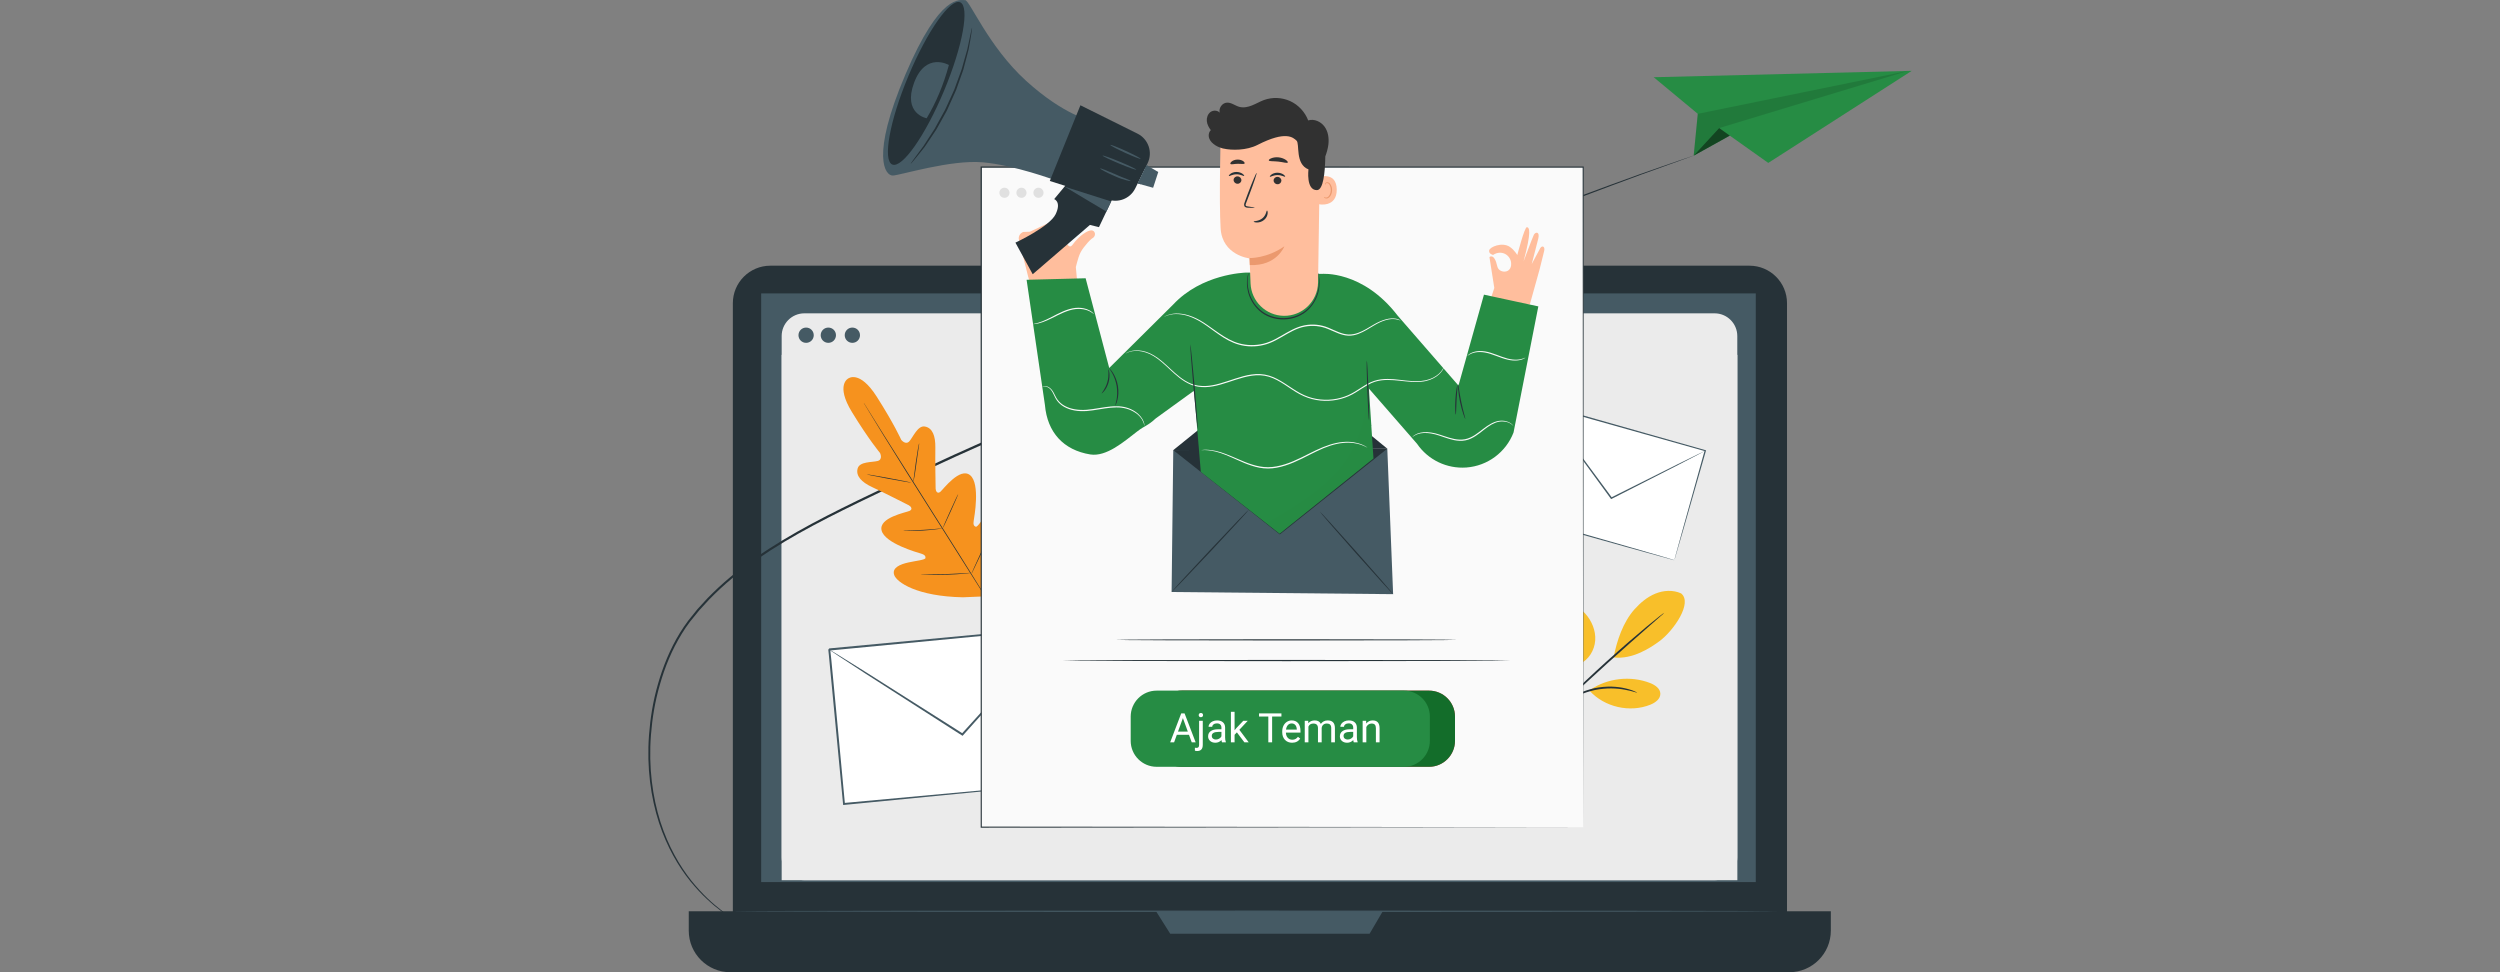 <svg width="360" height="140" viewBox="0 0 360 140" fill="none" xmlns="http://www.w3.org/2000/svg">
<rect x="0" y="0" width="360" height="140" fill="#808080" stroke="none"/>
<path d="M251.93 138.64H110.93C107.95 138.64 105.53 136.22 105.53 133.24V43.66C105.53 40.68 107.95 38.26 110.93 38.26H251.93C254.91 38.26 257.33 40.68 257.33 43.66V133.25C257.33 136.23 254.91 138.64 251.93 138.64Z" fill="#263238"/>
<path d="M257.65 140H105.17C101.86 140 99.18 137.32 99.18 134.01V131.22H263.64V134.01C263.64 137.32 260.96 140 257.65 140Z" fill="#263238"/>
<path d="M252.83 42.25H109.61V127.02H252.83V42.25Z" fill="#455A64"/>
<path d="M166.47 131.22L168.51 134.46H197.22L199.12 131.22H166.47Z" fill="#455A64"/>
<path d="M246.9 126.75H115.83C114.02 126.75 112.56 125.28 112.56 123.48V48.39C112.56 46.58 114.03 45.12 115.83 45.12H246.9C248.71 45.12 250.17 46.59 250.17 48.39V123.47C250.17 125.28 248.71 126.75 246.9 126.75Z" fill="#EBEBEB"/>
<path d="M250.18 51.101H112.56V126.751H250.18V51.101Z" fill="#EBEBEB"/>
<path d="M123.84 48.27C123.84 48.88 123.35 49.37 122.74 49.37C122.13 49.37 121.64 48.88 121.64 48.27C121.64 47.66 122.13 47.17 122.74 47.17C123.35 47.17 123.84 47.66 123.84 48.27Z" fill="#455A64"/>
<path d="M117.18 48.27C117.18 48.88 116.69 49.37 116.08 49.37C115.47 49.37 114.98 48.88 114.98 48.27C114.98 47.66 115.47 47.17 116.08 47.17C116.69 47.17 117.18 47.66 117.18 48.27Z" fill="#455A64"/>
<path d="M120.38 48.27C120.38 48.88 119.89 49.37 119.28 49.37C118.67 49.37 118.18 48.88 118.18 48.27C118.18 47.66 118.67 47.17 119.28 47.17C119.89 47.17 120.38 47.66 120.38 48.27Z" fill="#455A64"/>
<path d="M256.02 131.22C256.02 131.27 222.33 131.32 180.78 131.32C139.22 131.32 105.53 131.28 105.53 131.22C105.53 131.17 139.21 131.12 180.78 131.12C222.33 131.12 256.02 131.16 256.02 131.22Z" fill="#455A64"/>
<path d="M105.5 132.32C105.5 132.32 105.46 132.3 105.38 132.25C105.3 132.2 105.19 132.12 105.04 132.03C104.89 131.93 104.71 131.81 104.49 131.66C104.27 131.51 104.01 131.34 103.75 131.12C103.48 130.9 103.17 130.66 102.84 130.4C102.51 130.13 102.17 129.8 101.79 129.46C101.04 128.77 100.24 127.91 99.4 126.89C97.74 124.83 96.05 122.01 94.88 118.43C93.73 114.86 93.1 110.54 93.46 105.82C93.64 103.46 94.02 101 94.74 98.52C95.45 96.04 96.45 93.51 97.91 91.13C98.27 90.53 98.68 89.96 99.1 89.38C99.54 88.83 99.99 88.27 100.44 87.71C100.92 87.17 101.42 86.65 101.91 86.11C102.41 85.58 102.96 85.09 103.49 84.57C105.67 82.56 108.11 80.72 110.74 79.02C115.99 75.62 121.93 72.81 128.04 69.88C134.13 66.89 140.56 64.03 147.14 61.14C173.51 49.59 197.65 39.75 215.23 32.92C224.02 29.49 231.19 26.87 236.15 25.08C238.63 24.2 240.57 23.54 241.89 23.08C242.55 22.86 243.05 22.69 243.39 22.57C243.56 22.52 243.68 22.47 243.77 22.44C243.86 22.41 243.9 22.4 243.9 22.4C243.9 22.4 243.86 22.42 243.78 22.45C243.69 22.48 243.57 22.53 243.4 22.59C243.06 22.71 242.57 22.89 241.92 23.13C240.61 23.6 238.69 24.3 236.21 25.19C231.27 27.02 224.11 29.67 215.34 33.13C197.79 40.02 173.67 49.9 147.3 61.44C140.71 64.34 134.3 67.19 128.21 70.17C122.09 73.1 116.17 75.9 110.93 79.27C108.32 80.95 105.88 82.77 103.72 84.77C103.19 85.28 102.65 85.77 102.15 86.3C101.66 86.83 101.17 87.36 100.69 87.89C100.24 88.44 99.8 88.99 99.35 89.54C98.93 90.1 98.53 90.67 98.18 91.26C96.73 93.61 95.73 96.11 95.03 98.57C94.31 101.03 93.92 103.48 93.74 105.82C93.37 110.51 93.98 114.8 95.1 118.35C96.24 121.91 97.9 124.72 99.53 126.78C100.35 127.8 101.15 128.66 101.88 129.36C102.25 129.7 102.59 130.03 102.92 130.3C103.25 130.57 103.55 130.81 103.82 131.03C104.08 131.26 104.34 131.43 104.55 131.58C104.76 131.73 104.94 131.86 105.09 131.97C105.23 132.07 105.34 132.15 105.41 132.21C105.47 132.29 105.5 132.32 105.5 132.32Z" fill="#263238"/>
<path d="M238.13 11.12L244.48 16.39L243.89 22.42L249.09 19.53L254.63 23.46L275.29 10.2L238.13 11.12Z" fill="#268C44"/>
<g opacity="0.5">
<g opacity="0.5">
<path opacity="0.5" d="M244.48 16.39L274.73 10.21L247.56 18.44L243.89 22.42L244.48 16.39Z" fill="black"/>
</g>
</g>
<g opacity="0.8">
<g opacity="0.8">
<path opacity="0.8" d="M247.56 18.44L249.09 19.53L243.89 22.42L247.56 18.44Z" fill="black"/>
</g>
</g>
<path d="M152.405 90.406L119.414 93.534L121.523 115.774L154.514 112.645L152.405 90.406Z" fill="white"/>
<path d="M154.52 112.64C154.52 112.64 154.5 112.5 154.47 112.23C154.44 111.95 154.4 111.56 154.34 111.05C154.23 110.01 154.08 108.5 153.88 106.57C153.5 102.7 152.95 97.16 152.28 90.41L152.41 90.52C143.3 91.39 131.84 92.49 119.42 93.68C119.39 93.72 119.68 93.36 119.56 93.52V93.53V93.54V93.56V93.61L119.57 93.7L119.59 93.89L119.63 94.26L119.71 95C119.76 95.49 119.8 95.98 119.85 96.47C119.94 97.45 120.03 98.42 120.13 99.38C120.31 101.31 120.49 103.2 120.67 105.07C121.02 108.79 121.36 112.37 121.67 115.76L121.52 115.63C131.22 114.74 139.45 113.98 145.27 113.45C148.18 113.19 150.48 112.98 152.07 112.84C152.85 112.77 153.46 112.72 153.89 112.68C154.09 112.66 154.24 112.65 154.36 112.64C154.46 112.64 154.52 112.64 154.52 112.64C154.52 112.64 154.47 112.65 154.37 112.66C154.26 112.67 154.11 112.69 153.92 112.71C153.5 112.75 152.9 112.82 152.14 112.9C150.56 113.06 148.27 113.29 145.38 113.58C139.54 114.15 131.28 114.96 121.55 115.91L121.41 115.92L121.4 115.78C121.08 112.39 120.73 108.81 120.38 105.09C120.2 103.23 120.02 101.33 119.84 99.4C119.75 98.44 119.66 97.47 119.56 96.49C119.51 96 119.47 95.51 119.42 95.02L119.35 94.28L119.31 93.91L119.29 93.72L119.28 93.63V93.58V93.56V93.55V93.54C119.16 93.69 119.45 93.33 119.42 93.37C131.84 92.2 143.3 91.13 152.41 90.27L152.53 90.26L152.54 90.38C153.16 97.16 153.66 102.74 154.02 106.63C154.19 108.55 154.32 110.05 154.41 111.09C154.45 111.59 154.48 111.97 154.51 112.25C154.52 112.51 154.52 112.64 154.52 112.64Z" fill="#455A64"/>
<path d="M152.41 90.399C152.42 90.409 152.33 90.519 152.15 90.729C151.95 90.959 151.69 91.259 151.37 91.639C150.66 92.439 149.67 93.569 148.46 94.939C145.96 97.739 142.52 101.579 138.7 105.859L138.61 105.959L138.5 105.889C138.22 105.709 137.92 105.519 137.62 105.329C132.59 102.099 128.03 99.179 124.71 97.049C123.09 95.989 121.76 95.129 120.82 94.509C120.38 94.219 120.03 93.979 119.77 93.809C119.53 93.649 119.41 93.559 119.41 93.549C119.42 93.539 119.55 93.609 119.8 93.759C120.07 93.929 120.43 94.139 120.88 94.419C121.84 95.019 123.18 95.849 124.83 96.879C128.17 98.999 132.74 101.889 137.79 105.089C138.09 105.279 138.39 105.469 138.67 105.649L138.47 105.679C142.32 101.429 145.78 97.609 148.3 94.829C149.54 93.479 150.56 92.379 151.28 91.589C151.62 91.229 151.89 90.939 152.1 90.719C152.3 90.499 152.4 90.399 152.41 90.399Z" fill="#455A64"/>
<path d="M222.156 58.286L217.698 74.059L241.101 80.674L245.559 64.901L222.156 58.286Z" fill="white"/>
<path d="M241.1 80.67C241.1 80.67 241.12 80.57 241.17 80.37C241.22 80.17 241.3 79.89 241.4 79.53C241.6 78.79 241.9 77.71 242.28 76.34C243.04 73.59 244.14 69.66 245.47 64.86L245.53 64.97C239.07 63.15 230.94 60.86 222.12 58.38C222.09 58.4 222.38 58.23 222.26 58.3V58.31V58.33L222.25 58.36L222.23 58.43L222.19 58.56L222.12 58.82L221.97 59.34C221.87 59.69 221.77 60.04 221.67 60.38C221.47 61.07 221.28 61.76 221.09 62.45C220.7 63.82 220.32 65.16 219.95 66.48C219.2 69.12 218.48 71.66 217.8 74.06L217.73 73.93C224.6 75.89 230.43 77.56 234.56 78.74C236.62 79.33 238.25 79.8 239.37 80.13C239.92 80.29 240.35 80.42 240.65 80.51C240.79 80.55 240.9 80.59 240.98 80.61C241.06 80.65 241.1 80.66 241.1 80.67C241.1 80.67 241.07 80.66 240.99 80.65C240.91 80.63 240.8 80.6 240.67 80.56C240.37 80.48 239.95 80.36 239.4 80.21C238.27 79.9 236.65 79.45 234.59 78.88C230.44 77.72 224.58 76.08 217.67 74.15L217.57 74.12L217.6 74.02C218.28 71.62 218.99 69.08 219.74 66.44C220.11 65.12 220.49 63.77 220.88 62.41C221.07 61.73 221.27 61.04 221.46 60.34C221.56 59.99 221.66 59.65 221.76 59.3L221.91 58.78L221.98 58.52L222.02 58.39L222.04 58.32L222.05 58.29V58.27V58.26C221.93 58.33 222.22 58.16 222.19 58.18C231 60.68 239.12 62.98 245.58 64.82L245.67 64.84L245.65 64.93C244.27 69.73 243.14 73.68 242.35 76.44C241.96 77.8 241.65 78.86 241.43 79.59C241.33 79.94 241.25 80.21 241.19 80.41C241.13 80.58 241.1 80.67 241.1 80.67Z" fill="#455A64"/>
<path d="M245.56 64.89C245.56 64.9 245.47 64.95 245.3 65.05C245.1 65.15 244.85 65.29 244.53 65.46C243.83 65.82 242.86 66.33 241.66 66.95C239.2 68.2 235.84 69.92 232.09 71.83L232 71.87L231.94 71.79C231.8 71.59 231.64 71.38 231.49 71.17C228.9 67.63 226.56 64.42 224.85 62.08C224.02 60.92 223.34 59.98 222.86 59.31C222.64 58.99 222.46 58.74 222.33 58.55C222.21 58.37 222.15 58.28 222.16 58.28C222.17 58.28 222.24 58.36 222.37 58.53C222.51 58.72 222.7 58.96 222.94 59.27C223.44 59.93 224.13 60.86 224.99 62C226.71 64.33 229.07 67.53 231.68 71.06C231.83 71.27 231.99 71.48 232.13 71.68L231.99 71.65C235.75 69.76 239.13 68.07 241.6 66.84C242.81 66.25 243.79 65.76 244.5 65.41C244.83 65.25 245.09 65.13 245.29 65.03C245.46 64.93 245.56 64.89 245.56 64.89Z" fill="#455A64"/>
<path d="M122.14 54.51C122.14 54.51 123.75 53.2 126.25 57.12C128.75 61.04 129.78 63.34 129.78 63.34C129.78 63.34 130.42 64.15 130.96 63.53C131.5 62.91 132.16 61.23 133.19 61.42C134.27 61.62 134.72 62.75 134.69 64.49C134.66 66.23 134.72 70.03 134.73 70.37C134.74 70.71 134.98 71.18 135.41 70.82C135.84 70.45 138.24 67.21 139.71 68.44C141.18 69.67 140.29 74.49 140.21 75.01C140.12 75.54 140.25 75.75 140.5 75.85C140.76 75.95 141.46 74.79 142.18 73.89C142.9 73 143.89 72.08 144.68 72.86C145.47 73.64 146.04 77.14 143.24 83.17L141.76 85.88L138.66 86.01C132.01 85.88 129.11 83.84 128.76 82.79C128.41 81.74 129.66 81.25 130.78 81C131.9 80.75 133.25 80.63 133.27 80.35C133.29 80.07 133.15 79.87 132.64 79.72C132.13 79.57 127.41 78.25 126.95 76.39C126.49 74.53 130.46 73.8 130.97 73.57C131.49 73.34 131.17 72.92 130.87 72.76C130.56 72.6 127.17 70.88 125.6 70.15C124.03 69.42 123.21 68.51 123.5 67.46C123.78 66.44 125.58 66.59 126.38 66.38C127.18 66.17 126.73 65.24 126.73 65.24C126.73 65.24 125.11 63.31 122.68 59.34C120.25 55.37 122.18 54.48 122.18 54.48" fill="#F6921E"/>
<path d="M124.38 58.02C124.38 58.02 124.39 58.05 124.43 58.111C124.46 58.17 124.51 58.251 124.58 58.361C124.71 58.581 124.9 58.901 125.15 59.3C125.64 60.12 126.37 61.3 127.26 62.751C129.05 65.66 131.57 69.65 134.36 74.05C137.15 78.451 139.67 82.441 141.49 85.331C142.39 86.781 143.12 87.951 143.63 88.76C143.88 89.16 144.08 89.471 144.21 89.691C144.28 89.79 144.33 89.871 144.36 89.93C144.4 89.981 144.42 90.01 144.42 90.01C144.42 90.01 144.41 89.981 144.37 89.921C144.34 89.861 144.29 89.781 144.22 89.671C144.09 89.451 143.9 89.13 143.65 88.731C143.16 87.91 142.44 86.731 141.54 85.281C139.75 82.371 137.23 78.38 134.44 73.981C131.65 69.581 129.13 65.591 127.32 62.7C126.42 61.251 125.69 60.081 125.18 59.27C124.93 58.87 124.73 58.56 124.6 58.34C124.53 58.24 124.48 58.16 124.45 58.1C124.4 58.05 124.38 58.02 124.38 58.02Z" fill="#263238"/>
<path d="M132.36 63.81C132.35 63.81 132.33 63.89 132.3 64.03C132.27 64.17 132.23 64.37 132.18 64.63C132.09 65.14 131.98 65.84 131.87 66.61C131.77 67.37 131.68 68.06 131.61 68.6C131.58 68.84 131.55 69.04 131.53 69.2C131.51 69.34 131.5 69.42 131.51 69.42C131.52 69.42 131.54 69.34 131.57 69.2C131.6 69.06 131.64 68.86 131.69 68.6C131.78 68.09 131.88 67.39 131.98 66.62C132.09 65.86 132.18 65.17 132.26 64.64C132.29 64.4 132.32 64.2 132.35 64.04C132.36 63.89 132.37 63.82 132.36 63.81Z" fill="#263238"/>
<path d="M131.23 69.5C131.24 69.47 129.8 69.18 128.03 68.85C126.25 68.52 124.81 68.28 124.81 68.31C124.8 68.34 126.24 68.63 128.01 68.96C129.79 69.29 131.23 69.53 131.23 69.5Z" fill="#263238"/>
<path d="M135.83 76.07C135.83 76.06 135.75 76.07 135.6 76.08C135.43 76.1 135.23 76.12 134.98 76.14C134.46 76.19 133.74 76.26 132.94 76.3C132.14 76.35 131.42 76.37 130.9 76.38C130.66 76.38 130.45 76.39 130.28 76.39C130.13 76.39 130.05 76.4 130.05 76.41C130.05 76.42 130.13 76.43 130.28 76.43C130.43 76.44 130.64 76.45 130.9 76.45C131.42 76.46 132.15 76.45 132.95 76.4C133.75 76.35 134.47 76.27 134.99 76.2C135.25 76.16 135.46 76.13 135.6 76.11C135.75 76.09 135.83 76.07 135.83 76.07Z" fill="#263238"/>
<path d="M137.98 71.15C137.97 71.15 137.94 71.21 137.87 71.33C137.81 71.45 137.72 71.63 137.62 71.85C137.41 72.29 137.13 72.89 136.83 73.57C136.53 74.24 136.25 74.85 136.06 75.3C135.96 75.52 135.89 75.7 135.84 75.83C135.79 75.96 135.77 76.03 135.77 76.03C135.78 76.03 135.81 75.97 135.88 75.85C135.94 75.73 136.03 75.55 136.13 75.33C136.34 74.89 136.62 74.29 136.92 73.61C137.22 72.94 137.5 72.33 137.69 71.88C137.79 71.66 137.86 71.48 137.91 71.35C137.96 71.22 137.99 71.15 137.98 71.15Z" fill="#263238"/>
<path d="M142.77 76.43C142.76 76.43 142.72 76.51 142.64 76.67C142.55 76.84 142.45 77.07 142.32 77.33C142.05 77.89 141.68 78.66 141.28 79.52C140.88 80.38 140.53 81.16 140.27 81.72C140.15 81.99 140.05 82.22 139.98 82.39C139.91 82.55 139.88 82.64 139.89 82.64C139.9 82.64 139.94 82.56 140.02 82.4C140.11 82.23 140.21 82 140.34 81.74C140.61 81.18 140.98 80.41 141.38 79.55C141.78 78.69 142.13 77.91 142.39 77.35C142.51 77.08 142.61 76.85 142.68 76.68C142.74 76.52 142.77 76.43 142.77 76.43Z" fill="#263238"/>
<path d="M139.91 82.48C139.91 82.47 139.81 82.48 139.62 82.49C139.41 82.5 139.15 82.52 138.83 82.54C138.17 82.58 137.25 82.63 136.24 82.67C135.23 82.7 134.31 82.71 133.65 82.71C133.33 82.71 133.07 82.71 132.86 82.71C132.67 82.71 132.57 82.72 132.57 82.72C132.57 82.73 132.67 82.74 132.86 82.75C133.05 82.76 133.31 82.77 133.65 82.78C134.31 82.8 135.23 82.8 136.25 82.77C137.26 82.74 138.18 82.67 138.84 82.61C139.17 82.58 139.44 82.55 139.62 82.53C139.81 82.5 139.91 82.48 139.91 82.48Z" fill="#263238"/>
<path d="M242.08 85.45C240.93 84.92 239.55 85 238.38 85.48C237.2 85.96 236.21 86.8 235.36 87.75C233.73 89.58 232.82 92.26 232.36 94.67C235.07 95 237.71 93.27 239 92.3C241.03 90.78 243.78 86.79 242.08 85.45Z" fill="#F8BF2A"/>
<path d="M227.47 95.61C228.76 95.03 229.61 93.65 229.71 92.23C229.81 90.82 229.22 89.4 228.27 88.35C227.83 87.86 227.25 87.42 226.59 87.45C225.98 87.48 225.45 87.94 225.19 88.5C224.93 89.06 224.91 89.69 224.97 90.3C225.18 92.41 225.76 94.39 227.47 95.61Z" fill="#F8BF2A"/>
<path d="M223.91 102.439C223.93 102.449 224.05 102.309 224.25 102.049C224.45 101.789 224.74 101.409 225.09 100.919C225.77 99.95 226.69 98.57 227.31 96.85C227.93 95.129 227.98 93.409 227.72 92.24C227.6 91.65 227.42 91.2 227.27 90.9C227.12 90.6 227.02 90.45 227 90.46C226.95 90.48 227.33 91.12 227.52 92.279C227.72 93.43 227.64 95.079 227.04 96.76C226.43 98.439 225.55 99.82 224.91 100.809C224.29 101.809 223.88 102.419 223.91 102.439Z" fill="#263238"/>
<path d="M239.64 88.249C239.63 88.239 239.38 88.419 238.95 88.749C238.52 89.089 237.91 89.589 237.15 90.209C235.65 91.459 233.6 93.219 231.38 95.219C229.17 97.219 227.21 99.079 225.81 100.449C225.11 101.129 224.55 101.699 224.17 102.089C223.79 102.479 223.59 102.709 223.6 102.719C223.61 102.729 223.84 102.539 224.25 102.169C224.69 101.769 225.26 101.229 225.95 100.589C227.38 99.259 229.36 97.419 231.57 95.419C233.78 93.419 235.81 91.639 237.28 90.349C237.99 89.729 238.57 89.209 239.02 88.819C239.43 88.479 239.65 88.269 239.64 88.249Z" fill="#263238"/>
<path d="M229.03 99.31C231.51 97.64 234.81 97.27 237.6 98.35C238.31 98.63 239.08 99.13 239.09 99.9C239.1 100.66 238.35 101.2 237.64 101.48C234.7 102.66 231.06 101.83 228.92 99.49" fill="#F8BF2A"/>
<path d="M235.75 99.74C235.76 99.72 235.6 99.65 235.31 99.52C235.16 99.45 234.98 99.38 234.77 99.32C234.55 99.26 234.31 99.17 234.03 99.12C233.48 98.98 232.8 98.9 232.04 98.87C231.28 98.86 230.45 98.92 229.6 99.1C228.75 99.29 227.96 99.57 227.27 99.88C226.59 100.21 226.01 100.56 225.55 100.91C225.31 101.07 225.13 101.25 224.95 101.4C224.78 101.54 224.64 101.68 224.53 101.8C224.31 102.03 224.2 102.17 224.21 102.18C224.25 102.22 224.73 101.71 225.65 101.07C226.11 100.75 226.69 100.42 227.36 100.11C228.04 99.82 228.81 99.55 229.64 99.37C230.47 99.2 231.29 99.13 232.02 99.13C232.76 99.14 233.42 99.21 233.97 99.32C235.09 99.51 235.73 99.79 235.75 99.74Z" fill="#263238"/>
<path d="M227.98 24.069H141.3V119.119H227.98V24.069Z" fill="#FAFAFA"/>
<path d="M227.98 119.11C227.98 118.43 227.95 80.86 227.9 24.06L227.98 24.14C202.56 24.14 172.87 24.15 141.31 24.15H141.3L141.39 24.06C141.39 59.03 141.38 91.7 141.38 119.11L141.3 119.03C193.43 119.08 227.34 119.11 227.98 119.11C227.34 119.11 193.42 119.14 141.3 119.19H141.22V119.11C141.22 91.7 141.21 59.04 141.21 24.06V23.97H141.3H141.31C172.88 23.97 202.56 23.98 227.98 23.98H228.06V24.06C228.01 80.87 227.98 118.44 227.98 119.11Z" fill="#263238"/>
<path d="M209.86 92.14C209.86 92.19 198.84 92.23 185.24 92.23C171.64 92.23 160.62 92.19 160.62 92.14C160.62 92.09 171.64 92.05 185.24 92.05C198.84 92.05 209.86 92.09 209.86 92.14Z" fill="#263238"/>
<path d="M217.57 95.119C217.57 95.169 203.1 95.209 185.25 95.209C167.4 95.209 152.93 95.169 152.93 95.119C152.93 95.069 167.4 95.029 185.25 95.029C203.1 95.029 217.57 95.069 217.57 95.119Z" fill="#263238"/>
<path d="M145.37 27.759C145.37 28.169 145.04 28.489 144.64 28.489C144.23 28.489 143.91 28.159 143.91 27.759C143.91 27.349 144.24 27.029 144.64 27.029C145.05 27.029 145.37 27.359 145.37 27.759Z" fill="#E0E0E0"/>
<path d="M147.09 28.489C147.493 28.489 147.82 28.163 147.82 27.759C147.82 27.356 147.493 27.029 147.09 27.029C146.687 27.029 146.36 27.356 146.36 27.759C146.36 28.163 146.687 28.489 147.09 28.489Z" fill="#E0E0E0"/>
<path d="M150.27 27.759C150.27 28.169 149.94 28.489 149.54 28.489C149.13 28.489 148.81 28.159 148.81 27.759C148.81 27.349 149.14 27.029 149.54 27.029C149.94 27.029 150.27 27.359 150.27 27.759Z" fill="#E0E0E0"/>
<path d="M205.78 110.42H170.18C168.12 110.42 166.44 108.75 166.44 106.68V103.19C166.44 101.13 168.11 99.45 170.18 99.45H205.78C207.84 99.45 209.52 101.12 209.52 103.19V106.68C209.52 108.74 207.84 110.42 205.78 110.42Z" fill="#E8505B"/>
<path d="M205.78 110.42H170.18C168.12 110.42 166.44 108.75 166.44 106.68V103.19C166.44 101.13 168.11 99.45 170.18 99.45H205.78C207.84 99.45 209.52 101.12 209.52 103.19V106.68C209.52 108.74 207.84 110.42 205.78 110.42Z" fill="#136D2A"/>
<path d="M202.16 110.42H166.56C164.5 110.42 162.82 108.75 162.82 106.68V103.19C162.82 101.13 164.49 99.45 166.56 99.45H202.16C204.22 99.45 205.9 101.12 205.9 103.19V106.68C205.9 108.74 204.23 110.42 202.16 110.42Z" fill="#268C44"/>
<path d="M171.211 105.808H169.464L169.072 106.896H168.505L170.097 102.726H170.578L172.174 106.896H171.61L171.211 105.808ZM169.63 105.355H171.048L170.338 103.405L169.63 105.355ZM173.199 103.797V107.255C173.199 107.85 172.929 108.148 172.389 108.148C172.272 108.148 172.164 108.131 172.065 108.097V107.673C172.126 107.688 172.206 107.696 172.306 107.696C172.424 107.696 172.514 107.663 172.575 107.598C172.638 107.535 172.67 107.425 172.67 107.266V103.797H173.199ZM172.615 102.975C172.615 102.891 172.641 102.819 172.692 102.76C172.746 102.699 172.823 102.668 172.924 102.668C173.028 102.668 173.106 102.698 173.159 102.757C173.213 102.816 173.24 102.889 173.24 102.975C173.24 103.061 173.213 103.133 173.159 103.19C173.106 103.247 173.028 103.276 172.924 103.276C172.821 103.276 172.744 103.247 172.692 103.19C172.641 103.133 172.615 103.061 172.615 102.975ZM175.969 106.896C175.939 106.835 175.914 106.727 175.895 106.57C175.649 106.826 175.355 106.954 175.013 106.954C174.707 106.954 174.456 106.868 174.259 106.696C174.065 106.522 173.967 106.303 173.967 106.037C173.967 105.714 174.089 105.464 174.334 105.287C174.58 105.107 174.926 105.017 175.371 105.017H175.886V104.774C175.886 104.589 175.831 104.442 175.72 104.333C175.609 104.222 175.446 104.167 175.23 104.167C175.041 104.167 174.883 104.214 174.755 104.31C174.627 104.405 174.563 104.521 174.563 104.656H174.03C174.03 104.502 174.085 104.353 174.193 104.21C174.304 104.064 174.453 103.95 174.64 103.866C174.829 103.782 175.037 103.74 175.262 103.74C175.619 103.74 175.899 103.83 176.101 104.009C176.304 104.187 176.409 104.432 176.416 104.745V106.172C176.416 106.456 176.453 106.683 176.525 106.851V106.896H175.969ZM175.09 106.493C175.256 106.493 175.414 106.45 175.563 106.364C175.712 106.278 175.82 106.166 175.886 106.029V105.393H175.471C174.822 105.393 174.497 105.583 174.497 105.963C174.497 106.129 174.552 106.259 174.663 106.352C174.774 106.446 174.916 106.493 175.09 106.493ZM178.112 105.461L177.78 105.808V106.896H177.25V102.497H177.78V105.158L178.063 104.817L179.029 103.797H179.673L178.467 105.092L179.814 106.896H179.192L178.112 105.461ZM184.526 103.178H183.185V106.896H182.638V103.178H181.3V102.726H184.526V103.178ZM186.061 106.954C185.641 106.954 185.299 106.816 185.036 106.541C184.772 106.264 184.64 105.895 184.64 105.433V105.335C184.64 105.028 184.699 104.754 184.815 104.513C184.933 104.271 185.098 104.082 185.308 103.946C185.52 103.809 185.749 103.74 185.995 103.74C186.398 103.74 186.711 103.873 186.935 104.138C187.158 104.403 187.27 104.783 187.27 105.278V105.499H185.17C185.178 105.804 185.267 106.051 185.437 106.241C185.608 106.428 185.826 106.521 186.09 106.521C186.277 106.521 186.435 106.483 186.565 106.407C186.695 106.33 186.809 106.229 186.906 106.103L187.23 106.355C186.97 106.754 186.58 106.954 186.061 106.954ZM185.995 104.175C185.781 104.175 185.602 104.254 185.457 104.41C185.312 104.565 185.222 104.782 185.187 105.063H186.74V105.023C186.725 104.754 186.652 104.546 186.522 104.399C186.392 104.25 186.217 104.175 185.995 104.175ZM188.384 103.797L188.398 104.141C188.626 103.873 188.932 103.74 189.318 103.74C189.751 103.74 190.047 103.906 190.203 104.238C190.306 104.089 190.44 103.969 190.604 103.877C190.77 103.786 190.966 103.74 191.191 103.74C191.871 103.74 192.217 104.1 192.228 104.82V106.896H191.698V104.851C191.698 104.63 191.648 104.465 191.547 104.356C191.445 104.245 191.275 104.19 191.037 104.19C190.84 104.19 190.677 104.249 190.547 104.367C190.417 104.484 190.342 104.641 190.321 104.84V106.896H189.788V104.866C189.788 104.415 189.567 104.19 189.126 104.19C188.779 104.19 188.541 104.338 188.413 104.634V106.896H187.883V103.797H188.384ZM194.944 106.896C194.913 106.835 194.888 106.727 194.869 106.57C194.623 106.826 194.329 106.954 193.987 106.954C193.682 106.954 193.43 106.868 193.234 106.696C193.039 106.522 192.942 106.303 192.942 106.037C192.942 105.714 193.064 105.464 193.308 105.287C193.555 105.107 193.9 105.017 194.345 105.017H194.861V104.774C194.861 104.589 194.805 104.442 194.695 104.333C194.584 104.222 194.421 104.167 194.205 104.167C194.016 104.167 193.857 104.214 193.729 104.31C193.601 104.405 193.537 104.521 193.537 104.656H193.005C193.005 104.502 193.059 104.353 193.168 104.21C193.279 104.064 193.428 103.95 193.615 103.866C193.804 103.782 194.011 103.74 194.236 103.74C194.593 103.74 194.873 103.83 195.076 104.009C195.278 104.187 195.383 104.432 195.391 104.745V106.172C195.391 106.456 195.427 106.683 195.5 106.851V106.896H194.944ZM194.064 106.493C194.231 106.493 194.388 106.45 194.537 106.364C194.686 106.278 194.794 106.166 194.861 106.029V105.393H194.445C193.796 105.393 193.472 105.583 193.472 105.963C193.472 106.129 193.527 106.259 193.638 106.352C193.748 106.446 193.891 106.493 194.064 106.493ZM196.723 103.797L196.74 104.187C196.977 103.889 197.286 103.74 197.668 103.74C198.323 103.74 198.653 104.109 198.659 104.848V106.896H198.129V104.846C198.127 104.622 198.076 104.457 197.975 104.35C197.875 104.243 197.72 104.19 197.508 104.19C197.336 104.19 197.185 104.235 197.055 104.327C196.925 104.419 196.824 104.539 196.751 104.688V106.896H196.221V103.797H196.723Z" fill="white"/>
<path d="M220.29 43.86L221.72 38.72C221.72 38.72 222.23 36.63 222.36 36.14C222.52 35.49 222.07 35.29 221.8 35.73C221.7 35.9 220.57 38.02 220.57 38.02C220.57 38.02 221.47 34.54 221.5 34.41C221.79 33.27 221.09 33.39 220.88 33.8C220.67 34.22 219.39 37.65 219.39 37.65C220.59 33.17 220.21 32.78 219.88 32.71C219.54 32.64 218.49 36.73 218.49 36.73C218.49 36.73 218.11 36.03 217.41 35.55C216.33 34.81 214.53 35.55 214.44 36.06C214.35 36.57 215 36.71 215 36.71C216.35 35.84 217.74 36.89 217.6 38.19C217.46 39.48 215.82 39.3 215.62 38.38C215.17 36.36 214.48 37.02 214.48 37.02L215.18 41.47L214.44 43.71" fill="#FFBE9D"/>
<path d="M168.95 64.82L199.77 64.61L200.61 85.56L168.71 85.25L168.95 64.82Z" fill="#455A64"/>
<path d="M168.95 64.82L184.6 52.17L199.77 64.61" fill="#263238"/>
<path d="M168.71 85.25C168.67 85.21 171.14 82.52 174.22 79.24C177.3 75.95 179.83 73.32 179.87 73.36C179.91 73.4 177.44 76.09 174.36 79.37C171.28 82.65 168.74 85.28 168.71 85.25Z" fill="#263238"/>
<path d="M200.61 85.56C200.57 85.59 198.17 82.95 195.25 79.66C192.33 76.37 189.99 73.67 190.03 73.64C190.07 73.61 192.47 76.25 195.39 79.54C198.32 82.83 200.65 85.53 200.61 85.56Z" fill="#263238"/>
<path d="M199.77 64.61L184.29 76.96L168.95 64.82" fill="#263238"/>
<path d="M148.36 41.2H148.46L148.05 39.82L146.73 34.55C146.6 34.07 146.87 33.58 147.35 33.4L148.3 33.37L151.55 31.85C152.16 31.62 152.84 32.01 152.92 32.64C153.04 33.61 153.7 36.21 154.4 35.3C154.42 35.28 154.43 35.26 154.45 35.24C155.44 33.88 156.66 33.15 157.17 33.17C157.66 33.19 157.84 33.79 157.51 34.14C157.46 34.2 157.4 34.26 157.32 34.3C157.29 34.32 157.25 34.35 157.21 34.37C156.83 34.68 156.37 35.22 156.04 35.66C155.72 36.07 155.48 36.54 155.32 37.03C155.15 37.58 155.02 38.06 154.92 38.46L155.17 41.15" fill="#FFBE9D"/>
<path d="M157.04 17.34C157.04 17.34 153.24 16.61 147.77 11.65C142.31 6.69 139.62 -0.03 138.97 0.02C138.32 0.07 135.44 -1.17 130.37 10.75C125.3 22.66 127.5 25.33 128.58 25.28C129.66 25.23 136.9 22.98 141.48 23.37C146.06 23.76 151.99 25.97 151.99 25.97L157.04 17.34Z" fill="#455A64"/>
<path d="M165.25 23.52L164.03 26.01L163.48 27.12C162.73 28.65 160.92 29.32 159.35 28.65L151.17 26.06L155.58 15.16L163.79 19.24C165.38 20.03 166.03 21.94 165.25 23.52Z" fill="#263238"/>
<path d="M160.69 27.579L158.25 32.709L156.95 32.389L148.71 39.489L146.22 34.94C146.22 34.94 151.14 32.65 152.01 30.849C152.88 29.049 151.8 28.669 151.8 28.669L154.07 25.939L160.69 27.579Z" fill="#263238"/>
<path d="M130.81 10.94C128.11 17.39 127.08 23.1 128.49 23.69C129.91 24.28 133.24 19.53 135.94 13.08C138.64 6.63 139.67 0.92 138.26 0.33C136.84 -0.26 133.51 4.49 130.81 10.94Z" fill="#263238"/>
<path d="M166.05 27.04L163.83 26.42L165.12 23.79L166.79 24.77L166.05 27.04Z" fill="#455A64"/>
<path d="M153.31 26.88L159.32 30.47L160.01 29.01L153.31 26.88Z" fill="#455A64"/>
<path d="M165.12 23.79L163.83 26.42L164.29 26.54L165.32 23.91L165.12 23.79Z" fill="#455A64"/>
<path d="M163.62 24.43C163.59 24.5 162.48 24.11 161.15 23.549C159.81 22.989 158.75 22.48 158.78 22.41C158.81 22.34 159.92 22.73 161.25 23.29C162.59 23.849 163.65 24.36 163.62 24.43Z" fill="#455A64"/>
<path d="M164.25 22.869C164.22 22.939 163.21 22.549 162.01 22C160.8 21.45 159.85 20.939 159.89 20.869C159.92 20.799 160.93 21.189 162.13 21.739C163.34 22.299 164.29 22.799 164.25 22.869Z" fill="#455A64"/>
<path d="M162.82 26.07C162.81 26.11 162.55 26.05 162.13 25.94C161.92 25.88 161.67 25.81 161.4 25.72C161.13 25.63 160.84 25.5 160.54 25.37C159.32 24.85 158.39 24.33 158.42 24.26C158.45 24.18 159.45 24.59 160.65 25.11C160.95 25.24 161.23 25.38 161.5 25.48C161.77 25.58 162 25.67 162.2 25.75C162.58 25.91 162.83 26.03 162.82 26.07Z" fill="#455A64"/>
<path d="M136.64 9.36C136.64 9.36 133.3 7.42 131.63 11.91C129.96 16.4 133.44 17.03 133.44 17.03C134.78 14.79 135.86 12.25 136.64 9.36Z" fill="#455A64"/>
<path d="M139.98 3.97C140 3.97 139.96 4.28 139.88 4.82C139.79 5.37 139.67 6.16 139.48 7.13C139.35 7.61 139.22 8.13 139.07 8.7C139 8.98 138.92 9.27 138.84 9.57C138.8 9.72 138.76 9.87 138.72 10.03C138.68 10.18 138.62 10.33 138.56 10.49C138.34 11.11 138.11 11.75 137.87 12.43C137.81 12.6 137.75 12.77 137.69 12.94C137.63 13.11 137.55 13.27 137.47 13.44C137.32 13.78 137.17 14.12 137.01 14.46C136.85 14.8 136.7 15.14 136.55 15.48C136.47 15.65 136.41 15.82 136.32 15.98C136.23 16.14 136.15 16.3 136.06 16.45C135.71 17.07 135.38 17.67 135.06 18.25C134.98 18.39 134.91 18.54 134.82 18.67C134.73 18.8 134.64 18.93 134.56 19.06C134.39 19.32 134.22 19.57 134.06 19.81C133.74 20.29 133.43 20.74 133.16 21.15C132.55 21.93 132.04 22.54 131.69 22.97C131.34 23.4 131.14 23.62 131.12 23.61C131.1 23.6 131.28 23.35 131.6 22.9C131.94 22.45 132.41 21.81 132.99 21.02C133.26 20.61 133.55 20.15 133.86 19.67C134.02 19.43 134.18 19.18 134.35 18.92C134.43 18.79 134.52 18.66 134.6 18.53C134.68 18.4 134.75 18.25 134.83 18.11C135.14 17.54 135.47 16.94 135.81 16.32C135.89 16.16 135.98 16.01 136.07 15.85C136.16 15.69 136.22 15.52 136.3 15.36C136.45 15.03 136.6 14.69 136.76 14.35C136.91 14.01 137.07 13.67 137.22 13.34C137.29 13.17 137.38 13.01 137.44 12.84C137.5 12.67 137.56 12.5 137.62 12.34C137.86 11.68 138.1 11.03 138.32 10.42C138.37 10.27 138.44 10.12 138.48 9.97C138.52 9.82 138.56 9.67 138.61 9.52C138.69 9.22 138.77 8.94 138.85 8.66C139.01 8.1 139.16 7.59 139.29 7.11C139.49 6.16 139.66 5.38 139.77 4.83C139.89 4.27 139.96 3.97 139.98 3.97Z" fill="#263238"/>
<path d="M159.73 52.99L156.33 40.07L147.83 40.29L150.47 58.32C150.81 62.24 153.12 64.81 157 65.44C159.33 65.81 161.86 63.59 163.73 62.15C164.95 61.21 165.17 61.4 166.43 60.25L171.9 56.29L172.03 56.94H171.99L172.92 67.96L184.26 76.86L197.78 66.02L197.47 61.33C197.5 61.33 197.54 61.26 197.47 61.26L197.12 55.95L204.05 63.9C205.64 66.23 208.36 67.53 211.17 67.32C214.21 67.09 216.85 65.13 217.95 62.28L221.52 44.12L213.69 42.43L210.02 55.52L201.27 45.46C196.22 38.88 190.33 39.44 190.33 39.44L179.47 39.25C179.46 39.25 179.45 39.25 179.45 39.25C179.13 39.27 173.06 39.45 168.94 43.85L159.73 52.99Z" fill="#268C44"/>
<path d="M201.73 46.19C201.72 46.2 201.61 46.13 201.38 46.06C201.15 45.99 200.79 45.92 200.33 45.95C199.87 45.99 199.32 46.13 198.72 46.41C198.12 46.68 197.5 47.1 196.77 47.52C196.05 47.92 195.19 48.37 194.17 48.34C193.67 48.32 193.16 48.18 192.68 47.99C192.19 47.8 191.71 47.56 191.2 47.36C190.2 46.95 189.02 46.81 187.86 47.04C186.69 47.26 185.62 47.92 184.53 48.55C183.98 48.87 183.42 49.17 182.84 49.4C182.26 49.63 181.65 49.77 181.05 49.84C179.84 49.97 178.65 49.79 177.63 49.36C176.6 48.94 175.73 48.33 174.94 47.76C174.15 47.19 173.42 46.64 172.7 46.23C171.98 45.82 171.28 45.54 170.65 45.38C170.01 45.23 169.44 45.2 168.98 45.24C168.06 45.34 167.61 45.66 167.61 45.63C167.61 45.63 167.64 45.61 167.69 45.58C167.75 45.55 167.83 45.5 167.94 45.45C168.17 45.36 168.51 45.23 168.98 45.17C169.45 45.11 170.03 45.14 170.68 45.28C171.33 45.43 172.04 45.7 172.77 46.11C173.5 46.52 174.24 47.07 175.03 47.63C175.83 48.19 176.69 48.79 177.7 49.2C178.71 49.61 179.87 49.78 181.04 49.65C181.63 49.59 182.22 49.45 182.79 49.22C183.36 49 183.91 48.7 184.46 48.38C185.55 47.75 186.64 47.08 187.85 46.85C189.04 46.61 190.26 46.76 191.28 47.19C192.3 47.61 193.23 48.14 194.2 48.17C195.17 48.2 196.01 47.78 196.73 47.38C197.45 46.97 198.08 46.55 198.7 46.29C199.31 46.02 199.87 45.88 200.34 45.85C200.81 45.82 201.17 45.91 201.4 45.99C201.62 46.12 201.73 46.19 201.73 46.19Z" fill="#FAFAFA"/>
<path d="M208.03 52.63C208.03 52.63 208 52.809 207.84 53.109C207.69 53.41 207.39 53.83 206.86 54.2C206.34 54.569 205.59 54.889 204.68 54.969C203.77 55.069 202.73 54.959 201.6 54.83C200.48 54.719 199.2 54.58 197.94 54.989C197.31 55.2 196.72 55.559 196.12 55.94C195.52 56.319 194.91 56.749 194.21 57.05C192.82 57.66 191.17 57.889 189.54 57.599C188.72 57.459 187.92 57.169 187.17 56.77C186.42 56.37 185.71 55.859 184.99 55.389C184.26 54.919 183.52 54.489 182.72 54.249C181.92 54.01 181.08 53.98 180.28 54.099C178.67 54.33 177.21 54.98 175.75 55.38C175.02 55.59 174.29 55.73 173.57 55.749C172.85 55.76 172.14 55.66 171.51 55.4C170.24 54.88 169.31 53.989 168.48 53.219C167.65 52.44 166.89 51.739 166.12 51.279C165.36 50.809 164.59 50.599 163.96 50.539C163.33 50.489 162.84 50.599 162.53 50.709C162.22 50.83 162.07 50.929 162.06 50.91C162.06 50.91 162.2 50.8 162.51 50.669C162.82 50.55 163.32 50.419 163.96 50.459C164.6 50.499 165.38 50.709 166.16 51.179C166.95 51.639 167.72 52.34 168.55 53.12C169.38 53.88 170.31 54.76 171.54 55.26C172.15 55.51 172.84 55.599 173.54 55.59C174.24 55.569 174.96 55.429 175.68 55.219C176.4 55.02 177.13 54.76 177.88 54.52C178.63 54.279 179.41 54.039 180.23 53.929C181.05 53.809 181.92 53.84 182.74 54.09C183.57 54.33 184.32 54.779 185.06 55.249C185.79 55.719 186.49 56.219 187.23 56.62C187.97 57.02 188.75 57.3 189.55 57.44C191.15 57.73 192.76 57.51 194.13 56.91C195.49 56.309 196.57 55.279 197.88 54.849C198.53 54.63 199.19 54.569 199.81 54.569C200.44 54.569 201.03 54.63 201.6 54.7C202.73 54.84 203.76 54.95 204.65 54.859C205.55 54.779 206.28 54.489 206.8 54.13C207.33 53.779 207.63 53.37 207.79 53.08C207.97 52.8 208.02 52.63 208.03 52.63Z" fill="#FAFAFA"/>
<path d="M217.94 61.359C217.92 61.369 217.81 61.169 217.47 60.969C217.14 60.769 216.55 60.609 215.86 60.729C215.16 60.849 214.43 61.299 213.69 61.889C213.32 62.179 212.93 62.499 212.49 62.779C212.05 63.059 211.56 63.319 211 63.419C210.45 63.529 209.89 63.479 209.38 63.379C208.87 63.269 208.39 63.109 207.94 62.959C207.49 62.809 207.07 62.649 206.67 62.549C206.27 62.449 205.88 62.379 205.53 62.359C204.82 62.309 204.25 62.439 203.9 62.619C203.54 62.789 203.39 62.959 203.37 62.939C203.37 62.939 203.4 62.899 203.48 62.819C203.52 62.779 203.57 62.739 203.63 62.699C203.69 62.649 203.77 62.599 203.86 62.559C204.21 62.349 204.8 62.199 205.53 62.229C205.89 62.249 206.29 62.309 206.7 62.409C207.11 62.509 207.54 62.659 207.99 62.809C208.88 63.099 209.9 63.449 210.96 63.249C211.48 63.149 211.96 62.909 212.39 62.639C212.82 62.359 213.2 62.049 213.58 61.759C214.33 61.179 215.09 60.719 215.83 60.609C216.56 60.499 217.16 60.689 217.5 60.919C217.67 61.029 217.78 61.149 217.85 61.229C217.91 61.309 217.94 61.359 217.94 61.359Z" fill="#FAFAFA"/>
<path d="M219.66 51.5C219.66 51.51 219.57 51.59 219.37 51.68C219.17 51.78 218.85 51.88 218.45 51.91C218.05 51.94 217.56 51.91 217.05 51.78C216.53 51.66 215.99 51.45 215.42 51.24C214.86 51.03 214.31 50.84 213.81 50.76C213.3 50.67 212.83 50.68 212.45 50.75C211.68 50.89 211.32 51.28 211.3 51.25C211.29 51.24 211.37 51.14 211.55 51.01C211.73 50.88 212.03 50.72 212.42 50.63C212.81 50.54 213.3 50.52 213.83 50.6C214.36 50.68 214.91 50.87 215.48 51.08C216.05 51.29 216.58 51.5 217.08 51.63C217.58 51.76 218.05 51.81 218.44 51.79C219.22 51.76 219.65 51.47 219.66 51.5Z" fill="#FAFAFA"/>
<path d="M196.92 64.469C196.91 64.489 196.62 64.279 196.02 64.059C195.43 63.849 194.5 63.659 193.37 63.789C192.24 63.889 190.94 64.329 189.59 64.989C188.23 65.629 186.79 66.489 185.11 67.029C184.27 67.299 183.42 67.469 182.59 67.469C181.76 67.469 180.96 67.299 180.24 67.059C179.51 66.829 178.85 66.539 178.24 66.259C177.62 65.989 177.06 65.729 176.53 65.519C175.48 65.089 174.57 64.889 173.94 64.839C173.78 64.829 173.64 64.819 173.52 64.809C173.4 64.809 173.3 64.819 173.21 64.819C173.04 64.819 172.95 64.819 172.95 64.819C172.95 64.809 173.04 64.799 173.2 64.789C173.29 64.779 173.39 64.769 173.51 64.759C173.63 64.759 173.78 64.769 173.94 64.769C174.58 64.799 175.51 64.979 176.57 65.399C177.11 65.599 177.68 65.859 178.3 66.119C178.92 66.389 179.57 66.669 180.29 66.889C181 67.119 181.78 67.279 182.59 67.279C183.4 67.279 184.24 67.109 185.06 66.849C186.71 66.319 188.15 65.469 189.52 64.829C190.88 64.179 192.21 63.739 193.36 63.649C194.51 63.539 195.45 63.749 196.04 63.979C196.65 64.229 196.92 64.469 196.92 64.469Z" fill="#FAFAFA"/>
<path d="M150.08 55.699C150.08 55.699 150.13 55.659 150.24 55.619C150.35 55.589 150.54 55.569 150.76 55.639C150.98 55.709 151.23 55.859 151.44 56.109C151.65 56.359 151.81 56.689 151.98 57.039C152.15 57.389 152.39 57.749 152.74 58.049C153.08 58.349 153.52 58.579 154.01 58.749C155 59.079 156.16 59.099 157.35 58.909C158.54 58.739 159.68 58.489 160.75 58.499C161.82 58.479 162.77 58.799 163.44 59.249C164.12 59.689 164.51 60.259 164.67 60.669C164.83 61.089 164.81 61.349 164.81 61.349C164.79 61.349 164.78 61.099 164.6 60.699C164.43 60.299 164.04 59.759 163.37 59.359C162.71 58.939 161.79 58.649 160.75 58.669C159.71 58.669 158.58 58.909 157.37 59.089C156.17 59.279 154.97 59.259 153.95 58.909C153.45 58.729 152.99 58.489 152.64 58.159C152.28 57.839 152.03 57.459 151.87 57.099C151.7 56.739 151.55 56.419 151.36 56.169C151.17 55.929 150.94 55.779 150.74 55.709C150.32 55.559 150.08 55.729 150.08 55.699Z" fill="#FAFAFA"/>
<path d="M157.52 45.229C157.5 45.259 157.14 44.829 156.32 44.609C155.92 44.499 155.42 44.449 154.87 44.509C154.32 44.569 153.73 44.759 153.14 45.009C152.55 45.259 152 45.549 151.5 45.799C151 46.049 150.53 46.259 150.12 46.399C149.71 46.539 149.37 46.619 149.14 46.649C148.9 46.679 148.77 46.679 148.77 46.669C148.77 46.639 149.29 46.589 150.08 46.279C150.47 46.129 150.93 45.909 151.43 45.649C151.93 45.389 152.47 45.099 153.08 44.839C153.68 44.579 154.29 44.399 154.86 44.339C155.43 44.279 155.95 44.349 156.37 44.479C156.78 44.609 157.09 44.799 157.27 44.949C157.45 45.109 157.53 45.219 157.52 45.229Z" fill="#FAFAFA"/>
<g opacity="0.3">
<g opacity="0.3">
<g opacity="0.3">
<path opacity="0.3" d="M182.35 75.36C186.75 72.81 191.85 69.81 194.39 65.4C196.02 62.58 196.82 59.21 197.14 55.97L197.8 66.04L184.28 76.88L182.35 75.36Z" fill="black"/>
</g>
</g>
</g>
<g opacity="0.2">
<g opacity="0.2">
<g opacity="0.2">
<path opacity="0.2" d="M170.94 42.06C169.9 45.92 167.91 49.25 164.89 51.87C164.16 52.5 163.37 53.09 162.46 53.41C161.55 53.73 160.49 53.72 159.66 53.23L159.73 53L166.58 46.21L170.94 42.06Z" fill="black"/>
</g>
</g>
</g>
<path d="M160.6 58.39C160.57 58.38 160.68 58.08 160.78 57.58C160.87 57.08 160.92 56.37 160.8 55.6C160.67 54.83 160.4 54.18 160.15 53.73C159.9 53.28 159.7 53.04 159.72 53.02C159.73 53.01 159.97 53.23 160.26 53.67C160.54 54.11 160.85 54.78 160.98 55.57C161.11 56.36 161.04 57.1 160.91 57.6C160.78 58.11 160.62 58.4 160.6 58.39Z" fill="#263238"/>
<path d="M158.64 56.659C158.59 56.629 159.19 55.999 159.46 55.009C159.74 54.019 159.55 53.179 159.61 53.169C159.63 53.159 159.71 53.369 159.75 53.709C159.79 54.049 159.78 54.539 159.64 55.049C159.5 55.559 159.26 55.989 159.05 56.259C158.82 56.539 158.65 56.679 158.64 56.659Z" fill="#263238"/>
<path d="M171.4 49.569C171.45 49.569 171.73 52.299 172.03 55.679C172.33 59.059 172.53 61.799 172.48 61.799C172.43 61.799 172.15 59.069 171.85 55.689C171.55 52.319 171.35 49.579 171.4 49.569Z" fill="#263238"/>
<path d="M189.71 39.06C189.72 39.06 189.74 39.12 189.78 39.24C189.83 39.36 189.88 39.55 189.93 39.79C190.03 40.27 190.08 41.01 189.9 41.88C189.71 42.75 189.26 43.76 188.4 44.59C187.56 45.43 186.27 45.97 184.9 46C183.53 46.03 182.23 45.55 181.34 44.74C180.45 43.95 179.96 42.95 179.73 42.1C179.51 41.23 179.53 40.5 179.61 40.01C179.65 39.76 179.69 39.58 179.74 39.45C179.78 39.32 179.8 39.26 179.81 39.26C179.83 39.27 179.74 39.53 179.69 40.01C179.63 40.49 179.64 41.22 179.87 42.06C180.11 42.89 180.6 43.86 181.47 44.61C182.33 45.38 183.59 45.84 184.91 45.81C186.24 45.78 187.47 45.26 188.3 44.46C189.14 43.67 189.58 42.68 189.79 41.84C189.98 40.99 189.95 40.27 189.88 39.79C189.79 39.33 189.69 39.07 189.71 39.06Z" fill="#263238"/>
<path d="M209.63 59.729C209.58 59.729 209.5 58.769 209.57 57.579C209.64 56.389 209.82 55.439 209.87 55.449C209.92 55.459 209.81 56.409 209.75 57.589C209.69 58.759 209.69 59.729 209.63 59.729Z" fill="#263238"/>
<path d="M211.01 60.35C210.99 60.36 210.87 60.09 210.72 59.65C210.57 59.21 210.39 58.58 210.24 57.88C210.1 57.18 210.01 56.54 209.98 56.07C209.94 55.6 209.95 55.31 209.97 55.31C210.02 55.31 210.13 56.46 210.42 57.84C210.7 59.24 211.06 60.33 211.01 60.35Z" fill="#263238"/>
<path d="M197.14 60.549C197.09 60.549 196.98 58.619 196.89 56.229C196.8 53.839 196.77 51.909 196.82 51.909C196.87 51.909 196.98 53.839 197.07 56.229C197.16 58.609 197.19 60.549 197.14 60.549Z" fill="#263238"/>
<path d="M184.85 45.48C182.28 45.43 180.19 43.39 180.08 40.82C180 38.94 179.94 37.21 179.94 37.21C179.94 37.21 176.01 36.79 175.77 32.89C175.53 28.99 175.77 19.99 175.77 19.99C180.19 17.83 185.44 18.23 189.49 21.04L190.09 21.46L189.8 40.68C189.76 43.38 187.54 45.53 184.85 45.48Z" fill="#FFBE9D"/>
<path d="M179.93 37.16C179.93 37.16 182.41 37.24 184.95 35.47C184.95 35.47 183.88 38.34 179.97 38.17L179.93 37.16Z" fill="#EB996E"/>
<path d="M189.8 25.529C189.87 25.499 192.44 24.609 192.49 27.279C192.53 29.949 189.84 29.449 189.84 29.369C189.84 29.289 189.8 25.529 189.8 25.529Z" fill="#FFBE9D"/>
<path d="M190.64 28.349C190.65 28.339 190.69 28.379 190.77 28.419C190.85 28.449 190.98 28.479 191.12 28.419C191.4 28.309 191.63 27.859 191.64 27.379C191.64 27.139 191.59 26.909 191.5 26.719C191.42 26.529 191.29 26.389 191.14 26.369C191 26.339 190.9 26.429 190.87 26.499C190.84 26.579 190.85 26.629 190.84 26.629C190.83 26.639 190.78 26.589 190.8 26.479C190.81 26.429 190.84 26.359 190.9 26.309C190.96 26.259 191.06 26.229 191.16 26.239C191.37 26.249 191.55 26.439 191.65 26.649C191.76 26.859 191.83 27.119 191.82 27.389C191.81 27.929 191.54 28.439 191.16 28.559C190.97 28.609 190.81 28.559 190.73 28.499C190.64 28.409 190.63 28.349 190.64 28.349Z" fill="#EB996E"/>
<path d="M177.64 25.9C177.63 26.19 177.87 26.45 178.18 26.46C178.49 26.48 178.74 26.25 178.76 25.96C178.77 25.67 178.53 25.41 178.22 25.4C177.91 25.38 177.65 25.6 177.64 25.9Z" fill="#313131"/>
<path d="M176.96 25.34C177.03 25.41 177.45 25.1 178.05 25.1C178.65 25.09 179.09 25.4 179.16 25.33C179.19 25.3 179.12 25.17 178.93 25.03C178.74 24.89 178.42 24.76 178.04 24.76C177.67 24.76 177.35 24.9 177.17 25.04C176.99 25.18 176.92 25.31 176.96 25.34Z" fill="#263238"/>
<path d="M183.4 25.97C183.39 26.26 183.63 26.52 183.94 26.53C184.25 26.55 184.5 26.32 184.52 26.03C184.53 25.74 184.29 25.48 183.98 25.47C183.67 25.45 183.41 25.67 183.4 25.97Z" fill="#313131"/>
<path d="M182.86 25.45C182.93 25.52 183.35 25.21 183.95 25.21C184.55 25.2 184.99 25.51 185.06 25.44C185.09 25.41 185.02 25.28 184.83 25.14C184.64 25 184.32 24.87 183.94 24.87C183.57 24.87 183.25 25.01 183.07 25.15C182.89 25.29 182.83 25.42 182.86 25.45Z" fill="#263238"/>
<path d="M180.68 29.909C180.68 29.879 180.31 29.809 179.7 29.729C179.55 29.709 179.4 29.679 179.38 29.579C179.34 29.469 179.41 29.299 179.48 29.129C179.62 28.759 179.78 28.369 179.93 27.959C180.56 26.299 181.02 24.929 180.95 24.909C180.88 24.889 180.32 26.209 179.69 27.879C179.54 28.289 179.39 28.679 179.26 29.049C179.2 29.219 179.1 29.419 179.18 29.649C179.22 29.759 179.33 29.849 179.43 29.869C179.53 29.899 179.61 29.899 179.69 29.909C180.3 29.939 180.68 29.939 180.68 29.909Z" fill="#263238"/>
<path d="M182.45 30.319C182.35 30.309 182.35 30.969 181.79 31.429C181.23 31.889 180.54 31.819 180.53 31.909C180.52 31.949 180.68 32.039 180.98 32.039C181.27 32.049 181.69 31.959 182.03 31.669C182.37 31.389 182.52 31.009 182.54 30.739C182.57 30.479 182.49 30.319 182.45 30.319Z" fill="#263238"/>
<path d="M182.71 23.1C182.77 23.26 183.37 23.19 184.07 23.27C184.78 23.34 185.34 23.55 185.44 23.4C185.48 23.33 185.38 23.18 185.15 23.02C184.92 22.86 184.56 22.71 184.14 22.66C183.72 22.61 183.33 22.68 183.07 22.79C182.81 22.89 182.68 23.02 182.71 23.1Z" fill="#313131"/>
<path d="M177.18 23.6C177.29 23.74 177.7 23.59 178.2 23.59C178.7 23.57 179.12 23.68 179.22 23.54C179.26 23.47 179.2 23.33 179.01 23.2C178.83 23.07 178.53 22.97 178.18 22.98C177.84 22.99 177.54 23.11 177.37 23.25C177.19 23.4 177.13 23.54 177.18 23.6Z" fill="#313131"/>
<path d="M173.78 17.42C173.74 16.94 173.92 16.42 174.31 16.13C174.7 15.85 175.32 15.86 175.64 16.23C175.46 15.58 175.99 14.82 176.67 14.78C177.31 14.74 177.85 15.22 178.47 15.39C179.07 15.55 179.72 15.41 180.29 15.18C180.87 14.95 181.41 14.63 181.99 14.41C183.21 13.96 184.61 14.02 185.79 14.56C186.97 15.1 187.92 16.13 188.38 17.34C189.23 17.07 190.21 17.51 190.73 18.23C191.26 18.95 191.39 19.9 191.29 20.79C191.22 21.39 191.05 21.97 190.84 22.54C190.84 22.59 190.85 22.64 190.84 22.69C190.8 24.84 190.56 27.36 189.64 27.38C188.04 27.4 188.42 24.39 188.42 24.39C186.46 23.63 187.19 20.69 186.7 20.25C186.21 19.8 185.18 18.77 181.08 20.87C179.49 21.68 177.37 21.66 176.21 21.4C176.18 21.39 176.14 21.39 176.11 21.38C176.1 21.38 176.09 21.38 176.09 21.38C176.08 21.38 176.07 21.37 176.06 21.37C175.69 21.27 175.34 21.13 175.01 20.92C174.64 20.68 174.3 20.37 174.14 19.96C173.98 19.55 174.04 19.04 174.36 18.74C174.06 18.35 173.82 17.9 173.78 17.42Z" fill="#313131"/>
</svg>
